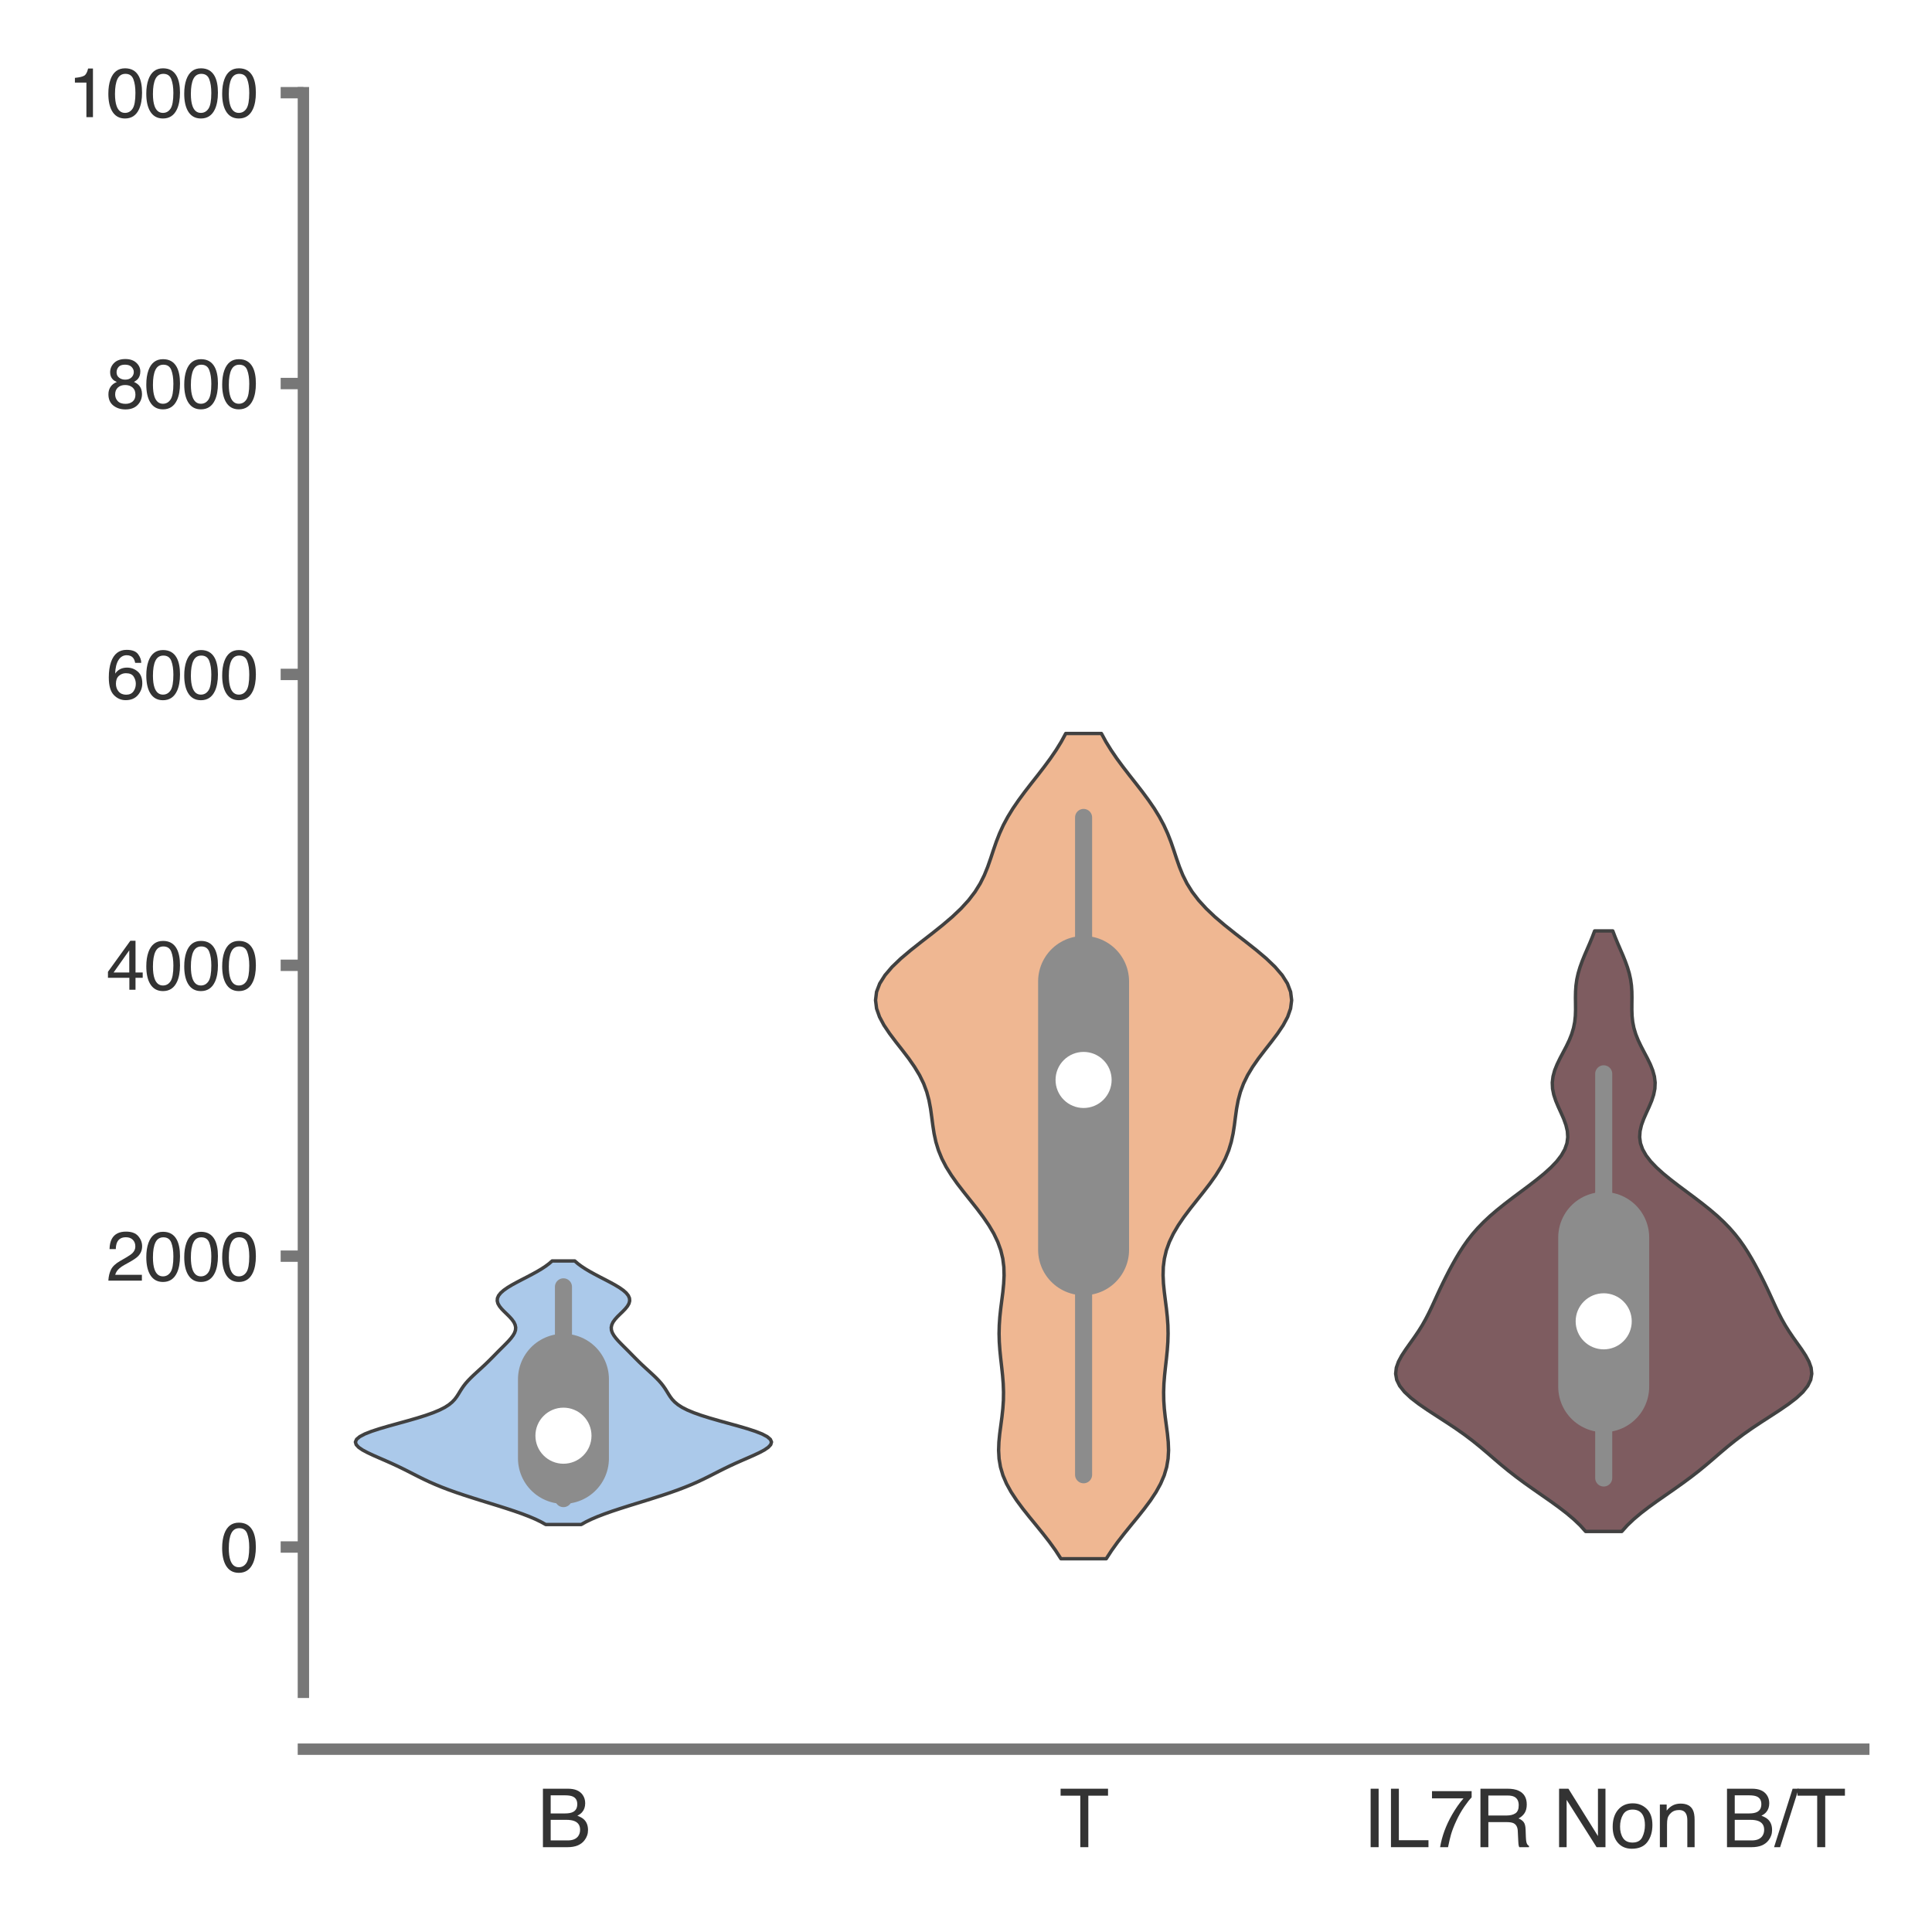 <?xml version="1.0" encoding="utf-8" standalone="no"?>
<!DOCTYPE svg PUBLIC "-//W3C//DTD SVG 1.1//EN"
  "http://www.w3.org/Graphics/SVG/1.1/DTD/svg11.dtd">
<svg xmlns:xlink="http://www.w3.org/1999/xlink" width="84.96pt" height="84.96pt" viewBox="0 0 84.96 84.96" xmlns="http://www.w3.org/2000/svg" version="1.1">
 <defs>
  <style type="text/css">*{stroke-linejoin: round; stroke-linecap: butt}</style>
 </defs>
 <g id="figure_1">
  <g id="patch_1">
   <path d="M 0 84.96 
L 84.96 84.96 
L 84.96 0 
L 0 0 
z
" style="fill: #ffffff"/>
  </g>
  <g id="axes_1">
   <g id="patch_2">
    <path d="M 13.342 74.42 
L 81.96 74.42 
L 81.96 4.076 
L 13.342 4.076 
z
" style="fill: #ffffff"/>
   </g>
   <g id="matplotlib.axis_1">
    <g id="xtick_1">
     <g id="text_1">
      <!-- B -->
      <g style="fill: #333333" transform="translate(23.611 81.23) scale(0.035 -0.035)">
       <defs>
        <path id="Helvetica-42" d="M 2213 2650 
Q 2606 2650 2825 2759 
Q 3169 2931 3169 3378 
Q 3169 3828 2803 3984 
Q 2597 4072 2191 4072 
L 1081 4072 
L 1081 2650 
L 2213 2650 
z
M 2422 531 
Q 2994 531 3238 863 
Q 3391 1072 3391 1369 
Q 3391 1869 2944 2050 
Q 2706 2147 2316 2147 
L 1081 2147 
L 1081 531 
L 2422 531 
z
M 472 4591 
L 2444 4591 
Q 3250 4591 3591 4109 
Q 3791 3825 3791 3453 
Q 3791 3019 3544 2741 
Q 3416 2594 3175 2472 
Q 3528 2338 3703 2169 
Q 4013 1869 4013 1341 
Q 4013 897 3734 538 
Q 3319 0 2413 0 
L 472 0 
L 472 4591 
z
" transform="scale(0.016)"/>
       </defs>
       <use xlink:href="#Helvetica-42"/>
      </g>
     </g>
    </g>
    <g id="xtick_2">
     <g id="text_2">
      <!-- T -->
      <g style="fill: #333333" transform="translate(46.582 81.23) scale(0.035 -0.035)">
       <defs>
        <path id="Helvetica-54" d="M 3828 4591 
L 3828 4044 
L 2281 4044 
L 2281 0 
L 1650 0 
L 1650 4044 
L 103 4044 
L 103 4591 
L 3828 4591 
z
" transform="scale(0.016)"/>
       </defs>
       <use xlink:href="#Helvetica-54"/>
      </g>
     </g>
    </g>
    <g id="xtick_3">
     <g id="text_3">
      <!-- IL7R Non B/T -->
      <g style="fill: #333333" transform="translate(59.922 81.23) scale(0.035 -0.035)">
       <defs>
        <path id="Helvetica-49" d="M 628 4591 
L 1256 4591 
L 1256 0 
L 628 0 
L 628 4591 
z
" transform="scale(0.016)"/>
        <path id="Helvetica-4c" d="M 488 4591 
L 1109 4591 
L 1109 547 
L 3434 547 
L 3434 0 
L 488 0 
L 488 4591 
z
" transform="scale(0.016)"/>
        <path id="Helvetica-37" d="M 3347 4400 
L 3347 3909 
Q 3131 3700 2773 3181 
Q 2416 2663 2141 2063 
Q 1869 1478 1728 997 
Q 1638 688 1494 0 
L 872 0 
Q 1084 1281 1809 2550 
Q 2238 3294 2709 3834 
L 234 3834 
L 234 4400 
L 3347 4400 
z
" transform="scale(0.016)"/>
        <path id="Helvetica-52" d="M 2622 2488 
Q 3059 2488 3314 2663 
Q 3569 2838 3569 3294 
Q 3569 3784 3213 3963 
Q 3022 4056 2703 4056 
L 1184 4056 
L 1184 2488 
L 2622 2488 
z
M 563 4591 
L 2688 4591 
Q 3213 4591 3553 4438 
Q 4200 4144 4200 3353 
Q 4200 2941 4029 2678 
Q 3859 2416 3553 2256 
Q 3822 2147 3958 1969 
Q 4094 1791 4109 1391 
L 4131 775 
Q 4141 513 4175 384 
Q 4231 166 4375 103 
L 4375 0 
L 3613 0 
Q 3581 59 3562 153 
Q 3544 247 3531 516 
L 3494 1281 
Q 3472 1731 3159 1884 
Q 2981 1969 2600 1969 
L 1184 1969 
L 1184 0 
L 563 0 
L 563 4591 
z
" transform="scale(0.016)"/>
        <path id="Helvetica-20" transform="scale(0.016)"/>
        <path id="Helvetica-4e" d="M 488 4591 
L 1222 4591 
L 3541 872 
L 3541 4591 
L 4131 4591 
L 4131 0 
L 3434 0 
L 1081 3716 
L 1081 0 
L 488 0 
L 488 4591 
z
M 2269 4591 
L 2269 4591 
z
" transform="scale(0.016)"/>
        <path id="Helvetica-6f" d="M 1741 363 
Q 2300 363 2508 786 
Q 2716 1209 2716 1728 
Q 2716 2197 2566 2491 
Q 2328 2953 1747 2953 
Q 1231 2953 997 2559 
Q 763 2166 763 1609 
Q 763 1075 997 719 
Q 1231 363 1741 363 
z
M 1763 3444 
Q 2409 3444 2856 3012 
Q 3303 2581 3303 1744 
Q 3303 934 2909 406 
Q 2516 -122 1688 -122 
Q 997 -122 590 345 
Q 184 813 184 1600 
Q 184 2444 612 2944 
Q 1041 3444 1763 3444 
z
M 1744 3428 
L 1744 3428 
z
" transform="scale(0.016)"/>
        <path id="Helvetica-6e" d="M 413 3347 
L 947 3347 
L 947 2872 
Q 1184 3166 1450 3294 
Q 1716 3422 2041 3422 
Q 2753 3422 3003 2925 
Q 3141 2653 3141 2147 
L 3141 0 
L 2569 0 
L 2569 2109 
Q 2569 2416 2478 2603 
Q 2328 2916 1934 2916 
Q 1734 2916 1606 2875 
Q 1375 2806 1200 2600 
Q 1059 2434 1017 2257 
Q 975 2081 975 1753 
L 975 0 
L 413 0 
L 413 3347 
z
M 1734 3428 
L 1734 3428 
z
" transform="scale(0.016)"/>
        <path id="Helvetica-2f" d="M 1456 4591 
L 1931 4591 
L 475 0 
L 0 0 
L 1456 4591 
z
" transform="scale(0.016)"/>
       </defs>
       <use xlink:href="#Helvetica-49"/>
       <use xlink:href="#Helvetica-4c" x="27.783"/>
       <use xlink:href="#Helvetica-37" x="83.398"/>
       <use xlink:href="#Helvetica-52" x="139.014"/>
       <use xlink:href="#Helvetica-20" x="211.23"/>
       <use xlink:href="#Helvetica-4e" x="239.014"/>
       <use xlink:href="#Helvetica-6f" x="311.23"/>
       <use xlink:href="#Helvetica-6e" x="366.846"/>
       <use xlink:href="#Helvetica-20" x="422.461"/>
       <use xlink:href="#Helvetica-42" x="450.244"/>
       <use xlink:href="#Helvetica-2f" x="516.943"/>
       <use xlink:href="#Helvetica-54" x="544.727"/>
      </g>
     </g>
    </g>
   </g>
   <g id="matplotlib.axis_2">
    <g id="ytick_1">
     <g id="line2d_1">
      <defs>
       <path id="m9dd6986dec" d="M 0 0 
L -1 0 
" style="stroke: #777777; stroke-width: 0.5"/>
      </defs>
      <g>
       <use xlink:href="#m9dd6986dec" x="13.342" y="68.03" style="fill: #777777; stroke: #777777; stroke-width: 0.5"/>
      </g>
     </g>
     <g id="text_4">
      <!-- 0 -->
      <g style="fill: #333333" transform="translate(9.673 69.107) scale(0.03 -0.03)">
       <defs>
        <path id="Helvetica-30" d="M 1731 4475 
Q 2600 4475 2988 3759 
Q 3288 3206 3288 2244 
Q 3288 1331 3016 734 
Q 2622 -122 1728 -122 
Q 922 -122 528 578 
Q 200 1163 200 2147 
Q 200 2909 397 3456 
Q 766 4475 1731 4475 
z
M 1725 391 
Q 2163 391 2422 778 
Q 2681 1166 2681 2222 
Q 2681 2984 2493 3476 
Q 2306 3969 1766 3969 
Q 1269 3969 1039 3501 
Q 809 3034 809 2125 
Q 809 1441 956 1025 
Q 1181 391 1725 391 
z
" transform="scale(0.016)"/>
       </defs>
       <use xlink:href="#Helvetica-30"/>
      </g>
     </g>
    </g>
    <g id="ytick_2">
     <g id="line2d_2">
      <g>
       <use xlink:href="#m9dd6986dec" x="13.342" y="55.24" style="fill: #777777; stroke: #777777; stroke-width: 0.5"/>
      </g>
     </g>
     <g id="text_5">
      <!-- 2000 -->
      <g style="fill: #333333" transform="translate(4.669 56.316) scale(0.03 -0.03)">
       <defs>
        <path id="Helvetica-32" d="M 200 0 
Q 231 578 439 1006 
Q 647 1434 1250 1784 
L 1850 2131 
Q 2253 2366 2416 2531 
Q 2672 2791 2672 3125 
Q 2672 3516 2437 3745 
Q 2203 3975 1813 3975 
Q 1234 3975 1013 3538 
Q 894 3303 881 2888 
L 309 2888 
Q 319 3472 525 3841 
Q 891 4491 1816 4491 
Q 2584 4491 2939 4075 
Q 3294 3659 3294 3150 
Q 3294 2613 2916 2231 
Q 2697 2009 2131 1694 
L 1703 1456 
Q 1397 1288 1222 1134 
Q 909 863 828 531 
L 3272 531 
L 3272 0 
L 200 0 
z
" transform="scale(0.016)"/>
       </defs>
       <use xlink:href="#Helvetica-32"/>
       <use xlink:href="#Helvetica-30" x="55.615"/>
       <use xlink:href="#Helvetica-30" x="111.23"/>
       <use xlink:href="#Helvetica-30" x="166.846"/>
      </g>
     </g>
    </g>
    <g id="ytick_3">
     <g id="line2d_3">
      <g>
       <use xlink:href="#m9dd6986dec" x="13.342" y="42.449" style="fill: #777777; stroke: #777777; stroke-width: 0.5"/>
      </g>
     </g>
     <g id="text_6">
      <!-- 4000 -->
      <g style="fill: #333333" transform="translate(4.669 43.525) scale(0.03 -0.03)">
       <defs>
        <path id="Helvetica-34" d="M 2116 1584 
L 2116 3613 
L 681 1584 
L 2116 1584 
z
M 2125 0 
L 2125 1094 
L 163 1094 
L 163 1644 
L 2213 4488 
L 2688 4488 
L 2688 1584 
L 3347 1584 
L 3347 1094 
L 2688 1094 
L 2688 0 
L 2125 0 
z
" transform="scale(0.016)"/>
       </defs>
       <use xlink:href="#Helvetica-34"/>
       <use xlink:href="#Helvetica-30" x="55.615"/>
       <use xlink:href="#Helvetica-30" x="111.23"/>
       <use xlink:href="#Helvetica-30" x="166.846"/>
      </g>
     </g>
    </g>
    <g id="ytick_4">
     <g id="line2d_4">
      <g>
       <use xlink:href="#m9dd6986dec" x="13.342" y="29.658" style="fill: #777777; stroke: #777777; stroke-width: 0.5"/>
      </g>
     </g>
     <g id="text_7">
      <!-- 6000 -->
      <g style="fill: #333333" transform="translate(4.669 30.734) scale(0.03 -0.03)">
       <defs>
        <path id="Helvetica-36" d="M 1872 4494 
Q 2622 4494 2917 4105 
Q 3213 3716 3213 3303 
L 2656 3303 
Q 2606 3569 2497 3719 
Q 2294 4000 1881 4000 
Q 1409 4000 1131 3564 
Q 853 3128 822 2316 
Q 1016 2600 1309 2741 
Q 1578 2866 1909 2866 
Q 2472 2866 2890 2506 
Q 3309 2147 3309 1434 
Q 3309 825 2912 354 
Q 2516 -116 1781 -116 
Q 1153 -116 697 361 
Q 241 838 241 1966 
Q 241 2800 444 3381 
Q 834 4494 1872 4494 
z
M 1831 384 
Q 2275 384 2495 682 
Q 2716 981 2716 1388 
Q 2716 1731 2519 2042 
Q 2322 2353 1803 2353 
Q 1441 2353 1167 2112 
Q 894 1872 894 1388 
Q 894 963 1142 673 
Q 1391 384 1831 384 
z
" transform="scale(0.016)"/>
       </defs>
       <use xlink:href="#Helvetica-36"/>
       <use xlink:href="#Helvetica-30" x="55.615"/>
       <use xlink:href="#Helvetica-30" x="111.23"/>
       <use xlink:href="#Helvetica-30" x="166.846"/>
      </g>
     </g>
    </g>
    <g id="ytick_5">
     <g id="line2d_5">
      <g>
       <use xlink:href="#m9dd6986dec" x="13.342" y="16.867" style="fill: #777777; stroke: #777777; stroke-width: 0.5"/>
      </g>
     </g>
     <g id="text_8">
      <!-- 8000 -->
      <g style="fill: #333333" transform="translate(4.669 17.943) scale(0.03 -0.03)">
       <defs>
        <path id="Helvetica-38" d="M 1741 2600 
Q 2113 2600 2322 2808 
Q 2531 3016 2531 3303 
Q 2531 3553 2331 3762 
Q 2131 3972 1722 3972 
Q 1316 3972 1134 3762 
Q 953 3553 953 3272 
Q 953 2956 1187 2778 
Q 1422 2600 1741 2600 
z
M 1775 384 
Q 2166 384 2423 595 
Q 2681 806 2681 1225 
Q 2681 1659 2415 1884 
Q 2150 2109 1734 2109 
Q 1331 2109 1076 1879 
Q 822 1650 822 1244 
Q 822 894 1055 639 
Q 1288 384 1775 384 
z
M 975 2384 
Q 741 2484 609 2619 
Q 363 2869 363 3269 
Q 363 3769 725 4128 
Q 1088 4488 1753 4488 
Q 2397 4488 2762 4148 
Q 3128 3809 3128 3356 
Q 3128 2938 2916 2678 
Q 2797 2531 2547 2391 
Q 2825 2263 2984 2097 
Q 3281 1784 3281 1284 
Q 3281 694 2884 283 
Q 2488 -128 1763 -128 
Q 1109 -128 657 226 
Q 206 581 206 1256 
Q 206 1653 400 1942 
Q 594 2231 975 2384 
z
" transform="scale(0.016)"/>
       </defs>
       <use xlink:href="#Helvetica-38"/>
       <use xlink:href="#Helvetica-30" x="55.615"/>
       <use xlink:href="#Helvetica-30" x="111.23"/>
       <use xlink:href="#Helvetica-30" x="166.846"/>
      </g>
     </g>
    </g>
    <g id="ytick_6">
     <g id="line2d_6">
      <g>
       <use xlink:href="#m9dd6986dec" x="13.342" y="4.076" style="fill: #777777; stroke: #777777; stroke-width: 0.5"/>
      </g>
     </g>
     <g id="text_9">
      <!-- 10000 -->
      <g style="fill: #333333" transform="translate(3 5.152) scale(0.03 -0.03)">
       <defs>
        <path id="Helvetica-31" d="M 613 3169 
L 613 3600 
Q 1222 3659 1462 3798 
Q 1703 3938 1822 4456 
L 2266 4456 
L 2266 0 
L 1666 0 
L 1666 3169 
L 613 3169 
z
" transform="scale(0.016)"/>
       </defs>
       <use xlink:href="#Helvetica-31"/>
       <use xlink:href="#Helvetica-30" x="55.615"/>
       <use xlink:href="#Helvetica-30" x="111.23"/>
       <use xlink:href="#Helvetica-30" x="166.846"/>
       <use xlink:href="#Helvetica-30" x="222.461"/>
      </g>
     </g>
    </g>
   </g>
   <g id="PolyCollection_1">
    <defs>
     <path id="m2f8279d1ec" d="M 25.558 -17.919 
L 23.998 -17.919 
L 23.789 -18.036 
L 23.547 -18.153 
L 23.272 -18.27 
L 22.967 -18.387 
L 22.635 -18.504 
L 22.282 -18.621 
L 21.914 -18.738 
L 21.537 -18.855 
L 21.158 -18.972 
L 20.784 -19.09 
L 20.421 -19.207 
L 20.073 -19.324 
L 19.745 -19.441 
L 19.438 -19.558 
L 19.152 -19.675 
L 18.885 -19.792 
L 18.636 -19.909 
L 18.399 -20.026 
L 18.169 -20.143 
L 17.94 -20.26 
L 17.706 -20.377 
L 17.463 -20.495 
L 17.21 -20.612 
L 16.946 -20.729 
L 16.677 -20.846 
L 16.411 -20.963 
L 16.162 -21.08 
L 15.943 -21.197 
L 15.772 -21.314 
L 15.663 -21.431 
L 15.629 -21.548 
L 15.68 -21.665 
L 15.818 -21.782 
L 16.041 -21.9 
L 16.339 -22.017 
L 16.697 -22.134 
L 17.098 -22.251 
L 17.52 -22.368 
L 17.943 -22.485 
L 18.348 -22.602 
L 18.72 -22.719 
L 19.049 -22.836 
L 19.329 -22.953 
L 19.559 -23.07 
L 19.741 -23.187 
L 19.884 -23.305 
L 19.995 -23.422 
L 20.083 -23.539 
L 20.159 -23.656 
L 20.23 -23.773 
L 20.304 -23.89 
L 20.385 -24.007 
L 20.476 -24.124 
L 20.579 -24.241 
L 20.692 -24.358 
L 20.813 -24.475 
L 20.939 -24.592 
L 21.068 -24.71 
L 21.196 -24.827 
L 21.322 -24.944 
L 21.444 -25.061 
L 21.562 -25.178 
L 21.678 -25.295 
L 21.793 -25.412 
L 21.908 -25.529 
L 22.025 -25.646 
L 22.143 -25.763 
L 22.259 -25.88 
L 22.371 -25.997 
L 22.474 -26.115 
L 22.561 -26.232 
L 22.628 -26.349 
L 22.668 -26.466 
L 22.677 -26.583 
L 22.653 -26.7 
L 22.599 -26.817 
L 22.515 -26.934 
L 22.411 -27.051 
L 22.293 -27.168 
L 22.172 -27.285 
L 22.059 -27.402 
L 21.964 -27.52 
L 21.897 -27.637 
L 21.866 -27.754 
L 21.875 -27.871 
L 21.926 -27.988 
L 22.02 -28.105 
L 22.153 -28.222 
L 22.32 -28.339 
L 22.514 -28.456 
L 22.728 -28.573 
L 22.952 -28.69 
L 23.179 -28.807 
L 23.402 -28.925 
L 23.615 -29.042 
L 23.812 -29.159 
L 23.99 -29.276 
L 24.147 -29.393 
L 24.281 -29.51 
L 25.275 -29.51 
L 25.275 -29.51 
L 25.409 -29.393 
L 25.566 -29.276 
L 25.744 -29.159 
L 25.941 -29.042 
L 26.154 -28.925 
L 26.377 -28.807 
L 26.604 -28.69 
L 26.828 -28.573 
L 27.042 -28.456 
L 27.236 -28.339 
L 27.403 -28.222 
L 27.536 -28.105 
L 27.63 -27.988 
L 27.681 -27.871 
L 27.69 -27.754 
L 27.659 -27.637 
L 27.592 -27.52 
L 27.497 -27.402 
L 27.384 -27.285 
L 27.263 -27.168 
L 27.145 -27.051 
L 27.041 -26.934 
L 26.957 -26.817 
L 26.903 -26.7 
L 26.879 -26.583 
L 26.888 -26.466 
L 26.928 -26.349 
L 26.995 -26.232 
L 27.082 -26.115 
L 27.185 -25.997 
L 27.297 -25.88 
L 27.413 -25.763 
L 27.531 -25.646 
L 27.648 -25.529 
L 27.763 -25.412 
L 27.878 -25.295 
L 27.994 -25.178 
L 28.112 -25.061 
L 28.234 -24.944 
L 28.36 -24.827 
L 28.488 -24.71 
L 28.617 -24.592 
L 28.743 -24.475 
L 28.864 -24.358 
L 28.977 -24.241 
L 29.08 -24.124 
L 29.171 -24.007 
L 29.252 -23.89 
L 29.326 -23.773 
L 29.397 -23.656 
L 29.473 -23.539 
L 29.561 -23.422 
L 29.672 -23.305 
L 29.815 -23.187 
L 29.997 -23.07 
L 30.227 -22.953 
L 30.507 -22.836 
L 30.836 -22.719 
L 31.208 -22.602 
L 31.613 -22.485 
L 32.036 -22.368 
L 32.458 -22.251 
L 32.859 -22.134 
L 33.217 -22.017 
L 33.515 -21.9 
L 33.738 -21.782 
L 33.876 -21.665 
L 33.927 -21.548 
L 33.893 -21.431 
L 33.784 -21.314 
L 33.613 -21.197 
L 33.394 -21.08 
L 33.145 -20.963 
L 32.879 -20.846 
L 32.61 -20.729 
L 32.346 -20.612 
L 32.093 -20.495 
L 31.85 -20.377 
L 31.616 -20.26 
L 31.387 -20.143 
L 31.157 -20.026 
L 30.92 -19.909 
L 30.671 -19.792 
L 30.404 -19.675 
L 30.118 -19.558 
L 29.811 -19.441 
L 29.483 -19.324 
L 29.135 -19.207 
L 28.772 -19.09 
L 28.398 -18.972 
L 28.019 -18.855 
L 27.642 -18.738 
L 27.274 -18.621 
L 26.921 -18.504 
L 26.589 -18.387 
L 26.284 -18.27 
L 26.009 -18.153 
L 25.767 -18.036 
L 25.558 -17.919 
z
" style="stroke: #414141; stroke-width: 0.15"/>
    </defs>
    <g clip-path="url(#p5d2ce9ee35)">
     <use xlink:href="#m2f8279d1ec" x="0" y="84.96" style="fill: #abc9ea; stroke: #414141; stroke-width: 0.15"/>
    </g>
   </g>
   <g id="PolyCollection_2">
    <defs>
     <path id="mde87048380" d="M 48.647 -16.415 
L 46.654 -16.415 
L 46.417 -16.781 
L 46.153 -17.148 
L 45.868 -17.514 
L 45.571 -17.881 
L 45.271 -18.247 
L 44.979 -18.614 
L 44.707 -18.981 
L 44.465 -19.347 
L 44.262 -19.714 
L 44.105 -20.08 
L 43.996 -20.447 
L 43.934 -20.813 
L 43.914 -21.18 
L 43.927 -21.547 
L 43.963 -21.913 
L 44.012 -22.28 
L 44.06 -22.646 
L 44.1 -23.013 
L 44.125 -23.379 
L 44.13 -23.746 
L 44.117 -24.113 
L 44.088 -24.479 
L 44.049 -24.846 
L 44.007 -25.212 
L 43.97 -25.579 
L 43.944 -25.945 
L 43.934 -26.312 
L 43.943 -26.679 
L 43.968 -27.045 
L 44.007 -27.412 
L 44.054 -27.778 
L 44.101 -28.145 
L 44.137 -28.511 
L 44.155 -28.878 
L 44.144 -29.245 
L 44.098 -29.611 
L 44.01 -29.978 
L 43.878 -30.344 
L 43.703 -30.711 
L 43.487 -31.077 
L 43.236 -31.444 
L 42.96 -31.811 
L 42.67 -32.177 
L 42.378 -32.544 
L 42.096 -32.91 
L 41.837 -33.277 
L 41.608 -33.643 
L 41.418 -34.01 
L 41.268 -34.377 
L 41.156 -34.743 
L 41.077 -35.11 
L 41.02 -35.476 
L 40.972 -35.843 
L 40.921 -36.209 
L 40.852 -36.576 
L 40.754 -36.943 
L 40.618 -37.309 
L 40.439 -37.676 
L 40.218 -38.042 
L 39.963 -38.409 
L 39.684 -38.775 
L 39.396 -39.142 
L 39.12 -39.509 
L 38.873 -39.875 
L 38.677 -40.242 
L 38.548 -40.608 
L 38.502 -40.975 
L 38.546 -41.341 
L 38.686 -41.708 
L 38.917 -42.074 
L 39.231 -42.441 
L 39.614 -42.808 
L 40.048 -43.174 
L 40.512 -43.541 
L 40.984 -43.907 
L 41.444 -44.274 
L 41.874 -44.64 
L 42.261 -45.007 
L 42.596 -45.374 
L 42.876 -45.74 
L 43.104 -46.107 
L 43.286 -46.473 
L 43.435 -46.84 
L 43.563 -47.206 
L 43.684 -47.573 
L 43.811 -47.94 
L 43.954 -48.306 
L 44.121 -48.673 
L 44.318 -49.039 
L 44.543 -49.406 
L 44.794 -49.772 
L 45.065 -50.139 
L 45.349 -50.506 
L 45.637 -50.872 
L 45.92 -51.239 
L 46.19 -51.605 
L 46.441 -51.972 
L 46.667 -52.338 
L 46.866 -52.705 
L 48.435 -52.705 
L 48.435 -52.705 
L 48.634 -52.338 
L 48.861 -51.972 
L 49.111 -51.605 
L 49.381 -51.239 
L 49.664 -50.872 
L 49.952 -50.506 
L 50.236 -50.139 
L 50.507 -49.772 
L 50.759 -49.406 
L 50.984 -49.039 
L 51.18 -48.673 
L 51.348 -48.306 
L 51.491 -47.94 
L 51.617 -47.573 
L 51.738 -47.206 
L 51.866 -46.84 
L 52.015 -46.473 
L 52.198 -46.107 
L 52.426 -45.74 
L 52.706 -45.374 
L 53.041 -45.007 
L 53.427 -44.64 
L 53.858 -44.274 
L 54.318 -43.907 
L 54.79 -43.541 
L 55.254 -43.174 
L 55.687 -42.808 
L 56.07 -42.441 
L 56.385 -42.074 
L 56.616 -41.708 
L 56.755 -41.341 
L 56.8 -40.975 
L 56.753 -40.608 
L 56.625 -40.242 
L 56.428 -39.875 
L 56.182 -39.509 
L 55.905 -39.142 
L 55.618 -38.775 
L 55.338 -38.409 
L 55.083 -38.042 
L 54.863 -37.676 
L 54.684 -37.309 
L 54.547 -36.943 
L 54.449 -36.576 
L 54.38 -36.209 
L 54.329 -35.843 
L 54.282 -35.476 
L 54.225 -35.11 
L 54.145 -34.743 
L 54.034 -34.377 
L 53.883 -34.01 
L 53.693 -33.643 
L 53.465 -33.277 
L 53.205 -32.91 
L 52.923 -32.544 
L 52.631 -32.177 
L 52.341 -31.811 
L 52.065 -31.444 
L 51.815 -31.077 
L 51.599 -30.711 
L 51.423 -30.344 
L 51.291 -29.978 
L 51.204 -29.611 
L 51.157 -29.245 
L 51.147 -28.878 
L 51.164 -28.511 
L 51.201 -28.145 
L 51.247 -27.778 
L 51.294 -27.412 
L 51.333 -27.045 
L 51.359 -26.679 
L 51.367 -26.312 
L 51.357 -25.945 
L 51.331 -25.579 
L 51.294 -25.212 
L 51.252 -24.846 
L 51.213 -24.479 
L 51.184 -24.113 
L 51.171 -23.746 
L 51.177 -23.379 
L 51.201 -23.013 
L 51.241 -22.646 
L 51.29 -22.28 
L 51.338 -21.913 
L 51.374 -21.547 
L 51.388 -21.18 
L 51.367 -20.813 
L 51.305 -20.447 
L 51.196 -20.08 
L 51.039 -19.714 
L 50.837 -19.347 
L 50.595 -18.981 
L 50.322 -18.614 
L 50.031 -18.247 
L 49.73 -17.881 
L 49.433 -17.514 
L 49.149 -17.148 
L 48.885 -16.781 
L 48.647 -16.415 
z
" style="stroke: #414141; stroke-width: 0.15"/>
    </defs>
    <g clip-path="url(#p5d2ce9ee35)">
     <use xlink:href="#mde87048380" x="0" y="84.96" style="fill: #efb792; stroke: #414141; stroke-width: 0.15"/>
    </g>
   </g>
   <g id="PolyCollection_3">
    <defs>
     <path id="m58ba004492" d="M 71.319 -17.614 
L 69.728 -17.614 
L 69.489 -17.881 
L 69.209 -18.147 
L 68.893 -18.414 
L 68.546 -18.681 
L 68.177 -18.948 
L 67.795 -19.214 
L 67.412 -19.481 
L 67.036 -19.748 
L 66.676 -20.015 
L 66.334 -20.281 
L 66.009 -20.548 
L 65.696 -20.815 
L 65.387 -21.082 
L 65.072 -21.348 
L 64.74 -21.615 
L 64.386 -21.882 
L 64.006 -22.149 
L 63.605 -22.415 
L 63.193 -22.682 
L 62.783 -22.949 
L 62.395 -23.216 
L 62.049 -23.482 
L 61.763 -23.749 
L 61.551 -24.016 
L 61.421 -24.282 
L 61.374 -24.549 
L 61.404 -24.816 
L 61.499 -25.083 
L 61.642 -25.349 
L 61.817 -25.616 
L 62.006 -25.883 
L 62.196 -26.15 
L 62.377 -26.416 
L 62.544 -26.683 
L 62.694 -26.95 
L 62.832 -27.217 
L 62.96 -27.483 
L 63.083 -27.75 
L 63.205 -28.017 
L 63.329 -28.284 
L 63.457 -28.55 
L 63.59 -28.817 
L 63.727 -29.084 
L 63.871 -29.351 
L 64.021 -29.617 
L 64.18 -29.884 
L 64.352 -30.151 
L 64.54 -30.418 
L 64.748 -30.684 
L 64.981 -30.951 
L 65.24 -31.218 
L 65.525 -31.485 
L 65.836 -31.751 
L 66.169 -32.018 
L 66.517 -32.285 
L 66.875 -32.552 
L 67.232 -32.818 
L 67.579 -33.085 
L 67.906 -33.352 
L 68.201 -33.619 
L 68.456 -33.885 
L 68.662 -34.152 
L 68.813 -34.419 
L 68.907 -34.686 
L 68.942 -34.952 
L 68.925 -35.219 
L 68.862 -35.486 
L 68.766 -35.753 
L 68.649 -36.019 
L 68.527 -36.286 
L 68.415 -36.553 
L 68.327 -36.82 
L 68.274 -37.086 
L 68.262 -37.353 
L 68.294 -37.62 
L 68.366 -37.887 
L 68.473 -38.153 
L 68.602 -38.42 
L 68.743 -38.687 
L 68.883 -38.954 
L 69.01 -39.22 
L 69.116 -39.487 
L 69.196 -39.754 
L 69.249 -40.021 
L 69.277 -40.287 
L 69.286 -40.554 
L 69.284 -40.821 
L 69.281 -41.088 
L 69.286 -41.354 
L 69.304 -41.621 
L 69.341 -41.888 
L 69.4 -42.155 
L 69.479 -42.421 
L 69.575 -42.688 
L 69.683 -42.955 
L 69.798 -43.221 
L 69.913 -43.488 
L 70.023 -43.755 
L 70.124 -44.022 
L 70.922 -44.022 
L 70.922 -44.022 
L 71.024 -43.755 
L 71.134 -43.488 
L 71.249 -43.221 
L 71.364 -42.955 
L 71.472 -42.688 
L 71.568 -42.421 
L 71.647 -42.155 
L 71.706 -41.888 
L 71.743 -41.621 
L 71.761 -41.354 
L 71.765 -41.088 
L 71.762 -40.821 
L 71.761 -40.554 
L 71.77 -40.287 
L 71.798 -40.021 
L 71.851 -39.754 
L 71.931 -39.487 
L 72.037 -39.22 
L 72.164 -38.954 
L 72.303 -38.687 
L 72.444 -38.42 
L 72.574 -38.153 
L 72.68 -37.887 
L 72.753 -37.62 
L 72.785 -37.353 
L 72.773 -37.086 
L 72.72 -36.82 
L 72.632 -36.553 
L 72.52 -36.286 
L 72.398 -36.019 
L 72.281 -35.753 
L 72.184 -35.486 
L 72.122 -35.219 
L 72.104 -34.952 
L 72.14 -34.686 
L 72.234 -34.419 
L 72.385 -34.152 
L 72.591 -33.885 
L 72.846 -33.619 
L 73.141 -33.352 
L 73.468 -33.085 
L 73.815 -32.818 
L 74.172 -32.552 
L 74.529 -32.285 
L 74.878 -32.018 
L 75.211 -31.751 
L 75.522 -31.485 
L 75.807 -31.218 
L 76.066 -30.951 
L 76.298 -30.684 
L 76.507 -30.418 
L 76.695 -30.151 
L 76.867 -29.884 
L 77.026 -29.617 
L 77.176 -29.351 
L 77.319 -29.084 
L 77.457 -28.817 
L 77.59 -28.55 
L 77.718 -28.284 
L 77.842 -28.017 
L 77.964 -27.75 
L 78.087 -27.483 
L 78.215 -27.217 
L 78.352 -26.95 
L 78.503 -26.683 
L 78.67 -26.416 
L 78.85 -26.15 
L 79.04 -25.883 
L 79.23 -25.616 
L 79.404 -25.349 
L 79.548 -25.083 
L 79.643 -24.816 
L 79.672 -24.549 
L 79.626 -24.282 
L 79.496 -24.016 
L 79.284 -23.749 
L 78.998 -23.482 
L 78.652 -23.216 
L 78.264 -22.949 
L 77.854 -22.682 
L 77.441 -22.415 
L 77.04 -22.149 
L 76.661 -21.882 
L 76.307 -21.615 
L 75.975 -21.348 
L 75.66 -21.082 
L 75.351 -20.815 
L 75.038 -20.548 
L 74.713 -20.281 
L 74.371 -20.015 
L 74.01 -19.748 
L 73.635 -19.481 
L 73.252 -19.214 
L 72.87 -18.948 
L 72.501 -18.681 
L 72.154 -18.414 
L 71.837 -18.147 
L 71.558 -17.881 
L 71.319 -17.614 
z
" style="stroke: #414141; stroke-width: 0.15"/>
    </defs>
    <g clip-path="url(#p5d2ce9ee35)">
     <use xlink:href="#m58ba004492" x="0" y="84.96" style="fill: #7e5c60; stroke: #414141; stroke-width: 0.15"/>
    </g>
   </g>
   <g id="line2d_7">
    <path d="M 24.778 65.902 
L 24.778 56.589 
" clip-path="url(#p5d2ce9ee35)" style="fill: none; stroke: #8c8c8c; stroke-width: 0.75; stroke-linecap: round"/>
   </g>
   <g id="line2d_8">
    <path d="M 24.778 64.131 
L 24.778 60.653 
" clip-path="url(#p5d2ce9ee35)" style="fill: none; stroke: #8c8c8c; stroke-width: 4; stroke-linecap: round"/>
   </g>
   <g id="line2d_9">
    <path d="M 24.778 63.135 
" clip-path="url(#p5d2ce9ee35)" style="fill: none; stroke: #414141; stroke-width: 1.2; stroke-linecap: round"/>
    <defs>
     <path id="m194c6dc867" d="M 0 0.833 
C 0.221 0.833 0.433 0.746 0.589 0.589 
C 0.746 0.433 0.833 0.221 0.833 0 
C 0.833 -0.221 0.746 -0.433 0.589 -0.589 
C 0.433 -0.746 0.221 -0.833 0 -0.833 
C -0.221 -0.833 -0.433 -0.746 -0.589 -0.589 
C -0.746 -0.433 -0.833 -0.221 -0.833 0 
C -0.833 0.221 -0.746 0.433 -0.589 0.589 
C -0.433 0.746 -0.221 0.833 0 0.833 
z
" style="stroke: #ffffff; stroke-width: 0.8"/>
    </defs>
    <g clip-path="url(#p5d2ce9ee35)">
     <use xlink:href="#m194c6dc867" x="24.778" y="63.135" style="fill: #ffffff; stroke: #ffffff; stroke-width: 0.8"/>
    </g>
   </g>
   <g id="line2d_10">
    <path d="M 47.651 64.853 
L 47.651 35.947 
" clip-path="url(#p5d2ce9ee35)" style="fill: none; stroke: #8c8c8c; stroke-width: 0.75; stroke-linecap: round"/>
   </g>
   <g id="line2d_11">
    <path d="M 47.651 54.96 
L 47.651 43.159 
" clip-path="url(#p5d2ce9ee35)" style="fill: none; stroke: #8c8c8c; stroke-width: 4; stroke-linecap: round"/>
   </g>
   <g id="line2d_12">
    <path d="M 47.651 47.491 
" clip-path="url(#p5d2ce9ee35)" style="fill: none; stroke: #414141; stroke-width: 1.2; stroke-linecap: round"/>
    <g clip-path="url(#p5d2ce9ee35)">
     <use xlink:href="#m194c6dc867" x="47.651" y="47.491" style="fill: #ffffff; stroke: #ffffff; stroke-width: 0.8"/>
    </g>
   </g>
   <g id="line2d_13">
    <path d="M 70.523 64.995 
L 70.523 47.221 
" clip-path="url(#p5d2ce9ee35)" style="fill: none; stroke: #8c8c8c; stroke-width: 0.75; stroke-linecap: round"/>
   </g>
   <g id="line2d_14">
    <path d="M 70.523 60.981 
L 70.523 54.419 
" clip-path="url(#p5d2ce9ee35)" style="fill: none; stroke: #8c8c8c; stroke-width: 4; stroke-linecap: round"/>
   </g>
   <g id="line2d_15">
    <path d="M 70.523 58.105 
" clip-path="url(#p5d2ce9ee35)" style="fill: none; stroke: #414141; stroke-width: 1.2; stroke-linecap: round"/>
    <g clip-path="url(#p5d2ce9ee35)">
     <use xlink:href="#m194c6dc867" x="70.523" y="58.105" style="fill: #ffffff; stroke: #ffffff; stroke-width: 0.8"/>
    </g>
   </g>
   <g id="patch_3">
    <path d="M 13.342 74.42 
L 13.342 4.076 
" style="fill: none; stroke: #777777; stroke-width: 0.5; stroke-linejoin: miter; stroke-linecap: square"/>
   </g>
   <g id="patch_4">
    <path d="M 13.342 76.92 
L 81.96 76.92 
" style="fill: none; stroke: #777777; stroke-width: 0.5; stroke-linejoin: miter; stroke-linecap: square"/>
   </g>
  </g>
 </g>
 <defs>
  <clipPath id="p5d2ce9ee35">
   <rect x="13.342" y="4.076" width="68.618" height="70.343"/>
  </clipPath>
 </defs>
</svg>
